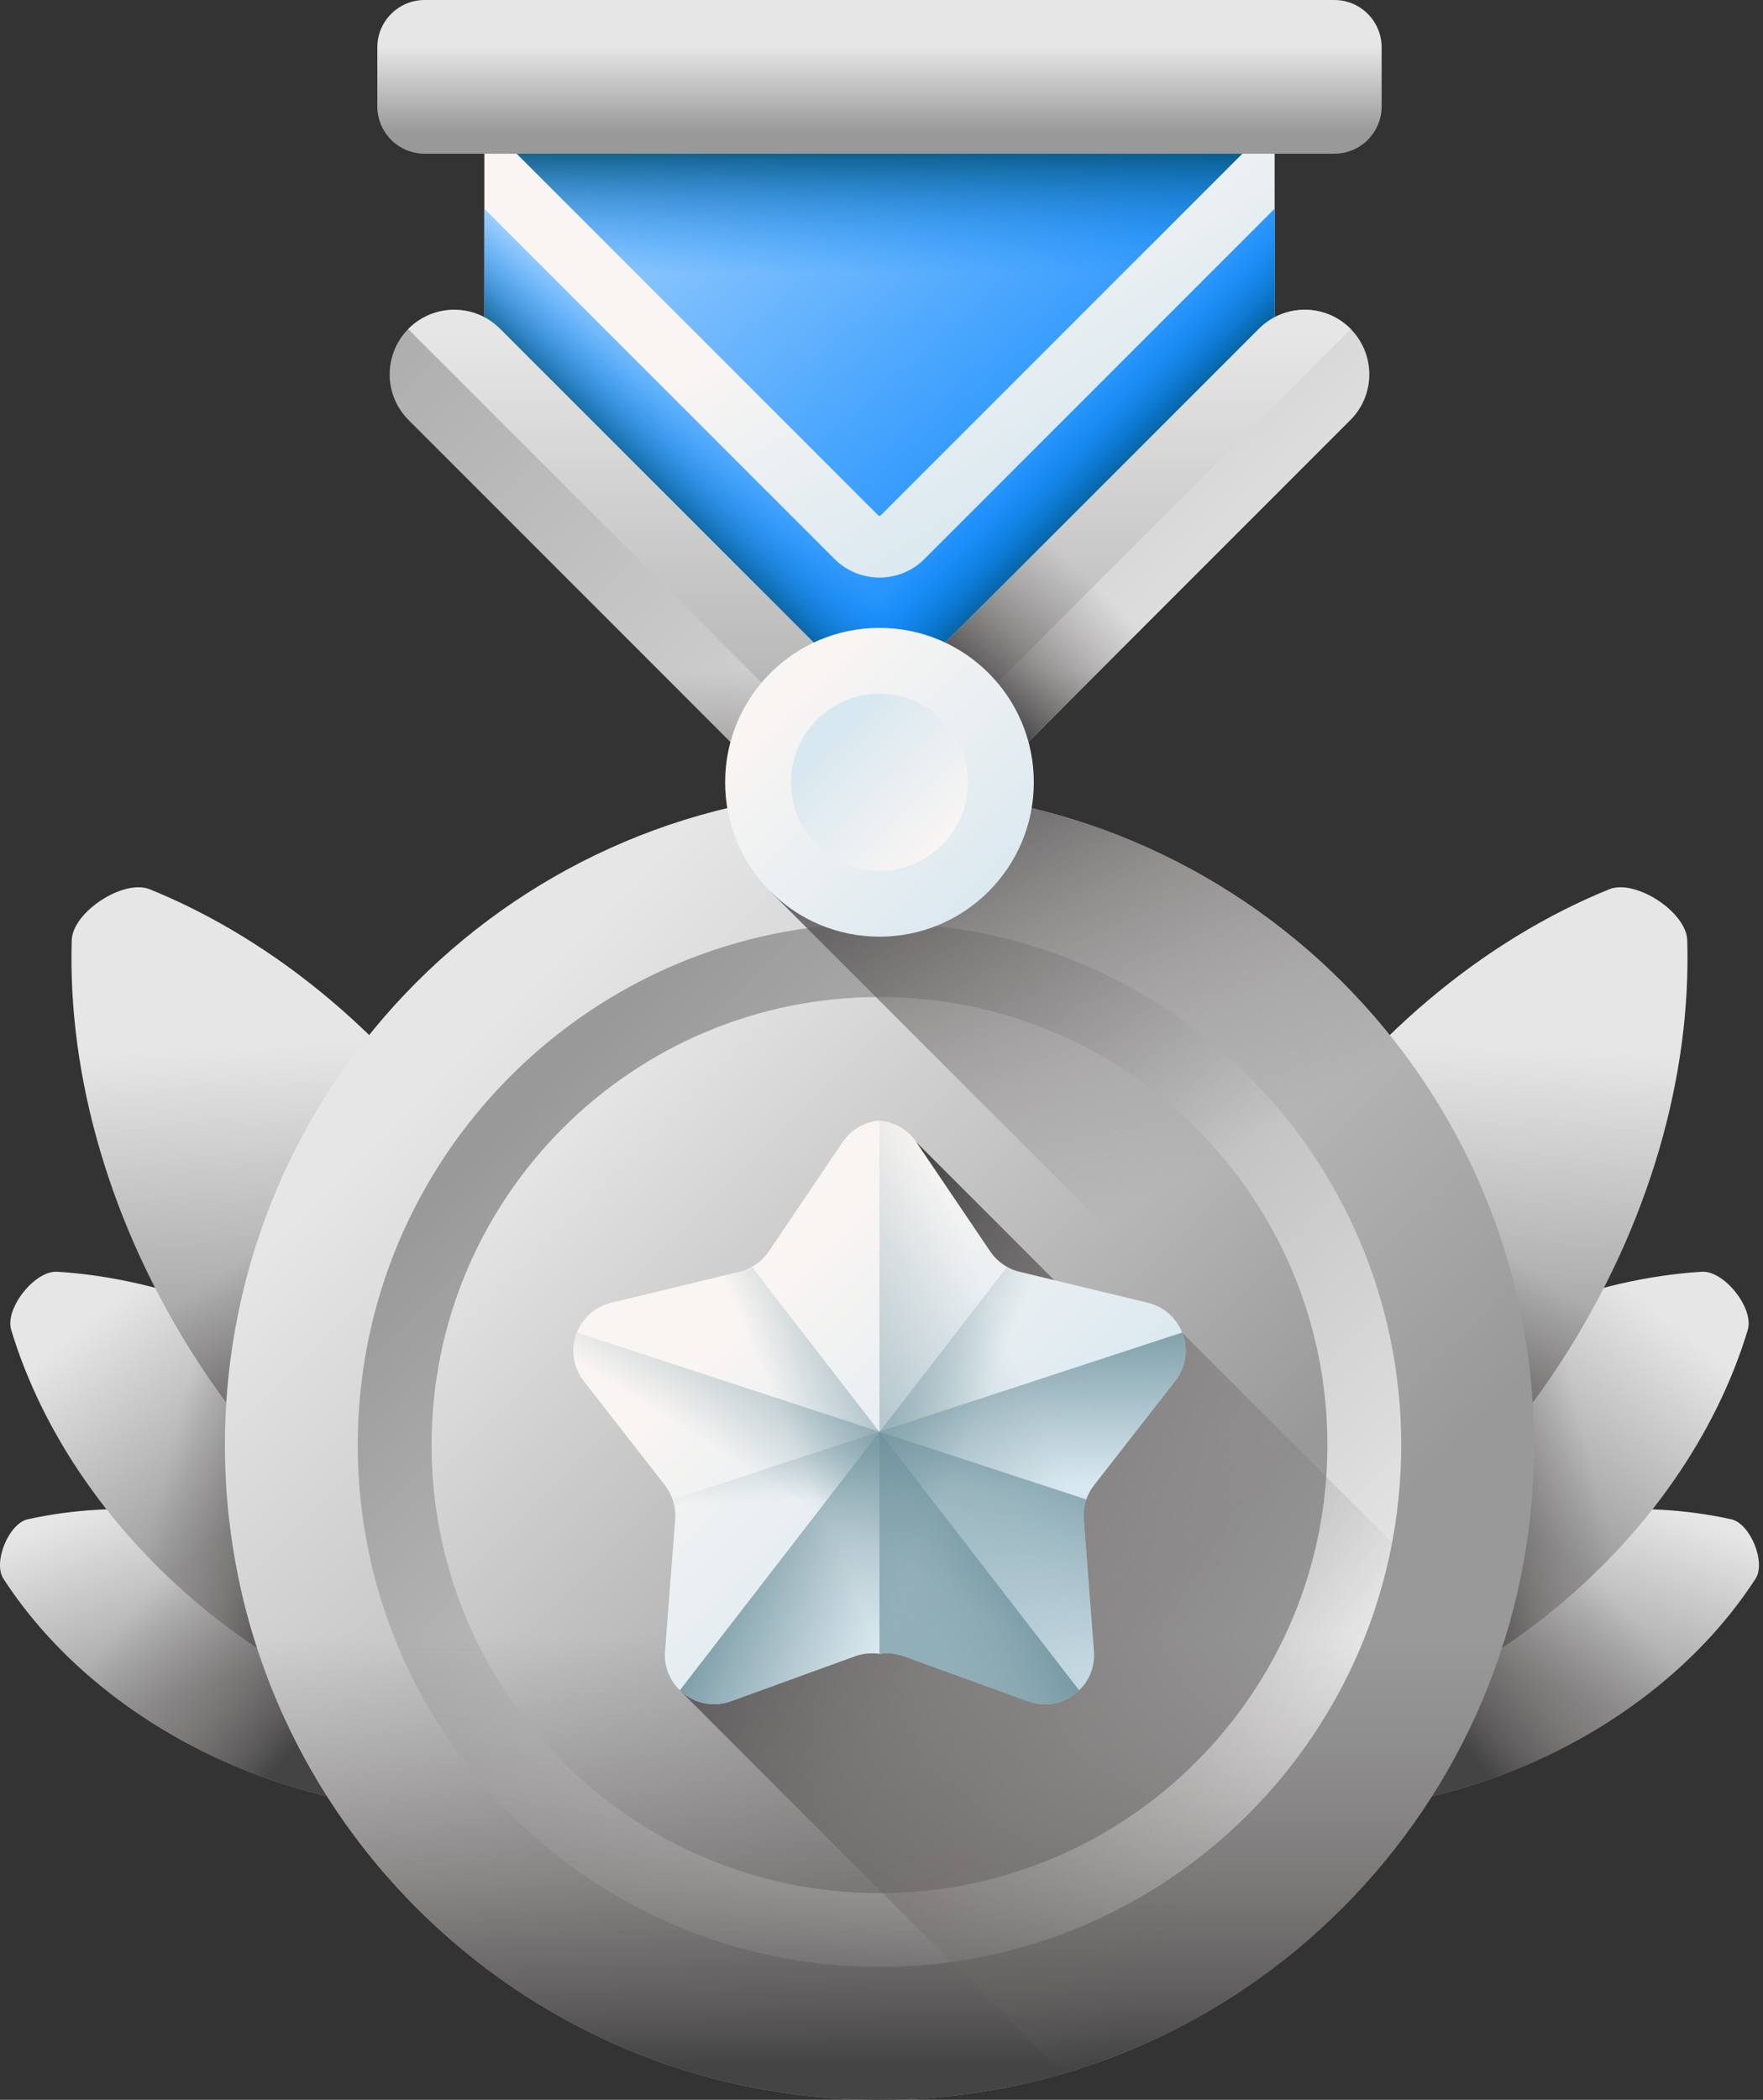 <svg width="430" height="512" viewBox="0 0 430 512" fill="none" xmlns="http://www.w3.org/2000/svg">
<rect x="0" y="0" width="430" height="512" fill="#333333" stroke="none"/>
<path d="M80.309 378.107C105.666 388.516 125.73 405.304 138.026 424.333C140.601 428.317 136.718 437.776 132.085 438.803C109.966 443.703 83.894 441.554 58.537 431.144C33.18 420.734 13.117 403.947 0.821 384.919C-1.754 380.934 2.129 371.474 6.761 370.448C28.879 365.548 54.952 367.698 80.309 378.107Z" fill="url(#paint0_linear_360_46)"/>
<path d="M80.309 378.107C105.666 388.516 125.73 405.304 138.026 424.333C140.601 428.317 136.718 437.776 132.085 438.803C109.966 443.703 83.894 441.554 58.537 431.144C33.18 420.734 13.117 403.947 0.821 384.919C-1.754 380.934 2.129 371.474 6.761 370.448C28.879 365.548 54.952 367.698 80.309 378.107Z" fill="url(#paint1_linear_360_46)"/>
<path d="M93.205 342.151C118.038 361.832 134.948 386.905 142.515 411.979C144.099 417.231 136.757 426.494 131.283 426.151C105.144 424.511 76.871 413.774 52.038 394.092C27.206 374.411 10.295 349.338 2.729 324.264C1.145 319.012 8.486 309.749 13.961 310.092C40.1 311.733 68.372 322.469 93.205 342.151Z" fill="url(#paint2_linear_360_46)"/>
<path d="M93.205 342.151C118.038 361.832 134.948 386.905 142.515 411.979C144.099 417.231 136.757 426.494 131.283 426.151C105.144 424.511 76.871 413.774 52.038 394.092C27.206 374.411 10.295 349.338 2.729 324.264C1.145 319.012 8.486 309.749 13.961 310.092C40.1 311.733 68.372 322.469 93.205 342.151Z" fill="url(#paint3_linear_360_46)"/>
<path d="M118.274 286.742C140.033 320.142 150.186 356.807 149.194 389.739C148.987 396.636 136.527 404.753 130.135 402.157C99.61 389.758 70.174 365.654 48.415 332.255C26.656 298.855 16.502 262.19 17.494 229.258C17.702 222.361 30.161 214.244 36.553 216.84C67.079 229.24 96.515 253.343 118.274 286.742Z" fill="url(#paint4_linear_360_46)"/>
<path d="M21.205 267.97C25.879 289.541 34.909 311.526 48.413 332.255C70.172 365.654 99.607 389.758 130.134 402.157C136.527 404.754 148.985 396.636 149.193 389.739C150.186 356.807 140.032 320.142 118.272 286.742C105.459 267.075 89.984 250.635 73.192 237.906L21.205 267.97Z" fill="url(#paint5_linear_360_46)"/>
<path d="M348.707 378.107C323.35 388.516 303.287 405.304 290.991 424.333C288.416 428.317 292.299 437.776 296.931 438.803C319.05 443.703 345.122 441.554 370.479 431.144C395.836 420.734 415.9 403.947 428.196 384.919C430.771 380.934 426.887 371.474 422.255 370.448C400.137 365.548 374.064 367.698 348.707 378.107Z" fill="url(#paint6_linear_360_46)"/>
<path d="M348.707 378.107C323.35 388.516 303.287 405.304 290.991 424.333C288.416 428.317 292.299 437.776 296.931 438.803C319.05 443.703 345.122 441.554 370.479 431.144C395.836 420.734 415.9 403.947 428.196 384.919C430.771 380.934 426.887 371.474 422.255 370.448C400.137 365.548 374.064 367.698 348.707 378.107Z" fill="url(#paint7_linear_360_46)"/>
<path d="M335.812 342.151C310.979 361.832 294.069 386.905 286.502 411.979C284.918 417.231 292.26 426.494 297.734 426.151C323.873 424.511 352.146 413.774 376.979 394.092C401.812 374.411 418.722 349.338 426.288 324.264C427.873 319.012 420.531 309.749 415.056 310.092C388.917 311.733 360.645 322.469 335.812 342.151Z" fill="url(#paint8_linear_360_46)"/>
<path d="M335.812 342.151C310.979 361.832 294.069 386.905 286.502 411.979C284.918 417.231 292.26 426.494 297.734 426.151C323.873 424.511 352.146 413.774 376.979 394.092C401.812 374.411 418.722 349.338 426.288 324.264C427.873 319.012 420.531 309.749 415.056 310.092C388.917 311.733 360.645 322.469 335.812 342.151Z" fill="url(#paint9_linear_360_46)"/>
<path d="M310.743 286.742C288.984 320.142 278.83 356.807 279.822 389.739C280.03 396.636 292.49 404.753 298.881 402.157C329.407 389.758 358.843 365.654 380.602 332.255C402.361 298.855 412.514 262.19 411.522 229.258C411.315 222.361 398.855 214.244 392.463 216.84C361.938 229.24 332.502 253.343 310.743 286.742Z" fill="url(#paint10_linear_360_46)"/>
<path d="M407.812 267.97C403.138 289.541 394.109 311.526 380.604 332.255C358.845 365.654 329.41 389.758 298.884 402.157C292.491 404.754 280.032 396.636 279.824 389.739C278.831 356.807 288.985 320.142 310.745 286.742C323.558 267.075 339.033 250.635 355.825 237.906L407.812 267.97Z" fill="url(#paint11_linear_360_46)"/>
<path d="M214.509 512C302.681 512 374.159 440.522 374.159 352.35C374.159 264.178 302.681 192.701 214.509 192.701C126.337 192.701 54.859 264.178 54.859 352.35C54.859 440.522 126.337 512 214.509 512Z" fill="url(#paint12_linear_360_46)"/>
<path d="M214.508 479.602C284.787 479.602 341.76 422.63 341.76 352.35C341.76 282.071 284.787 225.098 214.508 225.098C144.229 225.098 87.256 282.071 87.256 352.35C87.256 422.63 144.229 479.602 214.508 479.602Z" fill="url(#paint13_linear_360_46)"/>
<path d="M214.508 461.597C274.844 461.597 323.755 412.686 323.755 352.35C323.755 292.015 274.844 243.104 214.508 243.104C154.173 243.104 105.262 292.015 105.262 352.35C105.262 412.686 154.173 461.597 214.508 461.597Z" fill="url(#paint14_linear_360_46)"/>
<path d="M54.859 352.35C54.859 440.523 126.337 512 214.509 512C302.681 512 374.159 440.523 374.159 352.35C374.159 351.731 374.143 351.115 374.136 350.497H54.883C54.875 351.115 54.859 351.731 54.859 352.35Z" fill="url(#paint15_linear_360_46)"/>
<path d="M259.285 505.625C309.59 490.954 349.621 452.197 366.058 402.671L288.301 324.914L270.772 325.775L223.461 278.464L165.801 412.141L259.285 505.625Z" fill="url(#paint16_linear_360_46)"/>
<path d="M279.972 317.66L248.663 310.095C245.75 309.391 243.205 307.626 241.526 305.144L223.478 278.465C221.294 275.238 217.95 273.506 214.509 273.227C211.067 273.506 207.722 275.238 205.539 278.465L187.491 305.144C185.812 307.626 183.267 309.392 180.354 310.095L149.045 317.66C140.552 319.712 137.013 329.848 142.382 336.741L162.178 362.151C164.02 364.514 164.912 367.481 164.682 370.468L162.201 402.583C161.529 411.294 170.075 417.793 178.29 414.815L208.573 403.841C210.473 403.156 212.514 402.962 214.509 403.275C216.503 402.963 218.544 403.157 220.444 403.841L250.727 414.815C258.941 417.792 267.488 411.294 266.816 402.583L264.335 370.468C264.104 367.48 264.998 364.515 266.839 362.151L286.635 336.741C292.004 329.848 288.465 319.712 279.972 317.66Z" fill="url(#paint17_linear_360_46)"/>
<path d="M220.443 403.841L250.726 414.815C258.94 417.792 267.488 411.294 266.815 402.583L264.334 370.468C264.104 367.48 264.997 364.515 266.838 362.151L286.635 336.741C292.005 329.849 288.465 319.712 279.972 317.66L248.662 310.095C245.75 309.391 243.205 307.626 241.525 305.144L223.477 278.465C221.293 275.238 217.949 273.506 214.508 273.227V403.275C216.502 402.962 218.544 403.156 220.443 403.841Z" fill="url(#paint18_linear_360_46)"/>
<path d="M279.971 317.66L248.662 310.095C247.602 309.838 246.582 309.438 245.63 308.906L165.816 412.142C168.948 415.168 173.671 416.49 178.289 414.816L208.572 403.841C210.472 403.157 212.513 402.963 214.508 403.276C216.502 402.963 218.543 403.158 220.443 403.841L250.726 414.816C258.94 417.793 267.488 411.295 266.815 402.584L264.334 370.469C264.103 367.481 264.997 364.516 266.838 362.152L286.634 336.742C292.003 329.848 288.465 319.712 279.971 317.66Z" fill="url(#paint19_linear_360_46)"/>
<path d="M149.045 317.66L180.354 310.095C181.414 309.838 182.434 309.438 183.386 308.906L263.2 412.142C260.069 415.168 255.345 416.49 250.727 414.816L220.444 403.841C218.544 403.157 216.503 402.963 214.509 403.276C212.514 402.963 210.473 403.158 208.573 403.841L178.29 414.816C170.076 417.793 161.529 411.295 162.201 402.584L164.682 370.469C164.913 367.481 164.019 364.516 162.178 362.152L142.382 336.742C137.013 329.848 140.552 319.712 149.045 317.66Z" fill="url(#paint20_linear_360_46)"/>
<path d="M140.71 324.915C139.222 328.67 139.579 333.144 142.381 336.741L162.177 362.151C164.019 364.514 164.912 367.481 164.681 370.468L162.2 402.583C161.528 411.294 170.074 417.793 178.289 414.815L208.572 403.84C210.472 403.156 212.513 402.962 214.508 403.275C216.502 402.963 218.543 403.157 220.443 403.84L250.726 414.815C258.94 417.792 267.488 411.294 266.815 402.583L264.334 370.468C264.211 368.825 264.427 367.174 264.97 365.618L140.71 324.915Z" fill="url(#paint21_linear_360_46)"/>
<path d="M288.318 324.915C289.806 328.67 289.45 333.144 286.647 336.741L266.851 362.151C265.009 364.514 264.116 367.481 264.347 370.468L266.828 402.583C267.5 411.294 258.953 417.793 250.739 414.815L220.456 403.84C218.556 403.156 216.515 402.962 214.52 403.275C212.526 402.963 210.485 403.157 208.585 403.84L178.302 414.815C170.088 417.792 161.54 411.294 162.213 402.583L164.694 370.468C164.817 368.825 164.601 367.174 164.058 365.618L288.318 324.915Z" fill="url(#paint22_linear_360_46)"/>
<path d="M214.508 192.701C213.845 192.701 213.187 192.718 212.527 192.726L187.889 217.364L367.752 397.228C372.01 382.649 374.167 367.537 374.157 352.349C374.157 264.178 302.68 192.701 214.508 192.701Z" fill="url(#paint23_linear_360_46)"/>
<path d="M118.133 3.346V87.675L214.509 184.052L310.886 87.675V3.346H118.133Z" fill="url(#paint24_linear_360_46)"/>
<path d="M118.133 3.346V29.591L214.187 125.645C214.273 125.73 214.388 125.778 214.509 125.778C214.63 125.778 214.746 125.73 214.832 125.645L310.886 29.591V3.346H118.133Z" fill="url(#paint25_linear_360_46)"/>
<path d="M118.133 3.346V29.591L214.187 125.645C214.273 125.73 214.388 125.778 214.509 125.778C214.63 125.778 214.746 125.73 214.832 125.645L310.886 29.591V3.346H118.133Z" fill="url(#paint26_linear_360_46)"/>
<path d="M214.509 140.83C212.472 140.834 210.454 140.435 208.572 139.657C206.689 138.878 204.979 137.735 203.539 136.293L118.133 50.887V87.677L214.509 184.053L310.886 87.677V50.887L225.479 136.293C224.04 137.735 222.329 138.878 220.447 139.656C218.564 140.435 216.546 140.834 214.509 140.83Z" fill="url(#paint27_linear_360_46)"/>
<path d="M214.509 140.83C212.472 140.834 210.454 140.435 208.572 139.657C206.689 138.878 204.979 137.735 203.539 136.293L118.133 50.887V87.677L214.509 184.053L310.886 87.677V50.887L225.479 136.293C224.04 137.735 222.329 138.878 220.447 139.656C218.564 140.435 216.546 140.834 214.509 140.83Z" fill="url(#paint28_linear_360_46)"/>
<path d="M214.509 140.83C218.483 140.83 222.455 139.318 225.479 136.293L310.886 50.887V87.677L214.509 184.053L118.133 87.677V50.887L203.539 136.293C204.979 137.735 206.689 138.877 208.572 139.656C210.454 140.435 212.472 140.834 214.509 140.83Z" fill="url(#paint29_linear_360_46)"/>
<path d="M203.94 162.16L121.926 80.146C115.776 73.996 105.804 73.996 99.653 80.146C93.504 86.296 93.504 96.268 99.653 102.418L214.508 217.275L329.364 102.419C335.514 96.269 335.514 86.297 329.364 80.147C323.214 73.997 313.242 73.997 307.092 80.147L225.077 162.161C219.24 167.998 209.777 167.998 203.94 162.16Z" fill="url(#paint30_linear_360_46)"/>
<path d="M99.654 80.333L202.416 183.095C209.095 189.774 219.924 189.774 226.604 183.095L329.365 80.333C329.395 80.303 329.419 80.27 329.449 80.24C329.42 80.209 329.395 80.176 329.365 80.146C323.215 73.996 313.243 73.996 307.093 80.146L225.079 162.16C219.242 167.997 209.778 167.997 203.941 162.16L121.927 80.146C115.777 73.996 105.805 73.996 99.655 80.146C99.624 80.176 99.6 80.209 99.57 80.24C99.599 80.27 99.624 80.303 99.654 80.333Z" fill="url(#paint31_linear_360_46)"/>
<path d="M214.508 217.275L295.584 136.199H251.039L225.077 162.161C219.24 167.998 209.776 167.998 203.939 162.161L177.977 136.199H133.432L214.508 217.275Z" fill="url(#paint32_linear_360_46)"/>
<path d="M204.469 207.236L214.508 217.275L317.336 114.447H272.791L225.077 162.16C219.41 167.828 210.336 167.975 204.469 162.639V207.236Z" fill="url(#paint33_linear_360_46)"/>
<path d="M214.508 228.39C235.299 228.39 252.153 211.536 252.153 190.745C252.153 169.954 235.299 153.1 214.508 153.1C193.718 153.1 176.863 169.954 176.863 190.745C176.863 211.536 193.718 228.39 214.508 228.39Z" fill="url(#paint34_linear_360_46)"/>
<path d="M214.508 212.327C226.428 212.327 236.09 202.665 236.09 190.745C236.09 178.826 226.428 169.163 214.508 169.163C202.589 169.163 192.926 178.826 192.926 190.745C192.926 202.665 202.589 212.327 214.508 212.327Z" fill="url(#paint35_linear_360_46)"/>
<path d="M325.443 37.479H103.572C97.198 37.479 92.029 32.311 92.029 25.936V11.543C92.029 5.168 97.198 0 103.572 0H325.444C331.818 0 336.986 5.168 336.986 11.543V25.937C336.986 32.312 331.818 37.479 325.443 37.479Z" fill="url(#paint36_linear_360_46)"/>
<defs>
<linearGradient id="paint0_linear_360_46" x1="51.117" y1="356.791" x2="69.254" y2="404.107" gradientUnits="userSpaceOnUse">
<stop stop-color="#E6E6E6"/>
<stop offset="1" stop-color="#999999"/>
</linearGradient>
<linearGradient id="paint1_linear_360_46" x1="41.7" y1="381.504" x2="81.394" y2="414.524" gradientUnits="userSpaceOnUse">
<stop stop-color="#766E6E" stop-opacity="0"/>
<stop offset="0.281" stop-color="#716B6B" stop-opacity="0.281"/>
<stop offset="0.571" stop-color="#656060" stop-opacity="0.571"/>
<stop offset="0.864" stop-color="#514F4F" stop-opacity="0.864"/>
<stop offset="1" stop-color="#444444"/>
</linearGradient>
<linearGradient id="paint2_linear_360_46" x1="30.675" y1="315.125" x2="68.702" y2="363.097" gradientUnits="userSpaceOnUse">
<stop stop-color="#E6E6E6"/>
<stop offset="1" stop-color="#999999"/>
</linearGradient>
<linearGradient id="paint3_linear_360_46" x1="40.017" y1="359.902" x2="76.17" y2="368.954" gradientUnits="userSpaceOnUse">
<stop stop-color="#766E6E" stop-opacity="0"/>
<stop offset="0.281" stop-color="#716B6B" stop-opacity="0.281"/>
<stop offset="0.571" stop-color="#656060" stop-opacity="0.571"/>
<stop offset="0.864" stop-color="#514F4F" stop-opacity="0.864"/>
<stop offset="1" stop-color="#444444"/>
</linearGradient>
<linearGradient id="paint4_linear_360_46" x1="80.743" y1="254.463" x2="84.653" y2="335.771" gradientUnits="userSpaceOnUse">
<stop stop-color="#E6E6E6"/>
<stop offset="1" stop-color="#999999"/>
</linearGradient>
<linearGradient id="paint5_linear_360_46" x1="74.656" y1="296.539" x2="98.282" y2="331.481" gradientUnits="userSpaceOnUse">
<stop stop-color="#766E6E" stop-opacity="0"/>
<stop offset="0.281" stop-color="#716B6B" stop-opacity="0.281"/>
<stop offset="0.571" stop-color="#656060" stop-opacity="0.571"/>
<stop offset="0.864" stop-color="#514F4F" stop-opacity="0.864"/>
<stop offset="1" stop-color="#444444"/>
</linearGradient>
<linearGradient id="paint6_linear_360_46" x1="377.93" y1="356.759" x2="359.773" y2="404.061" gradientUnits="userSpaceOnUse">
<stop stop-color="#E6E6E6"/>
<stop offset="1" stop-color="#999999"/>
</linearGradient>
<linearGradient id="paint7_linear_360_46" x1="387.336" y1="381.473" x2="347.631" y2="414.47" gradientUnits="userSpaceOnUse">
<stop stop-color="#766E6E" stop-opacity="0"/>
<stop offset="0.281" stop-color="#716B6B" stop-opacity="0.281"/>
<stop offset="0.571" stop-color="#656060" stop-opacity="0.571"/>
<stop offset="0.864" stop-color="#514F4F" stop-opacity="0.864"/>
<stop offset="1" stop-color="#444444"/>
</linearGradient>
<linearGradient id="paint8_linear_360_46" x1="398.39" y1="315.108" x2="360.345" y2="363.057" gradientUnits="userSpaceOnUse">
<stop stop-color="#E6E6E6"/>
<stop offset="1" stop-color="#999999"/>
</linearGradient>
<linearGradient id="paint9_linear_360_46" x1="389.028" y1="359.875" x2="352.876" y2="368.909" gradientUnits="userSpaceOnUse">
<stop stop-color="#766E6E" stop-opacity="0"/>
<stop offset="0.281" stop-color="#716B6B" stop-opacity="0.281"/>
<stop offset="0.571" stop-color="#656060" stop-opacity="0.571"/>
<stop offset="0.864" stop-color="#514F4F" stop-opacity="0.864"/>
<stop offset="1" stop-color="#444444"/>
</linearGradient>
<linearGradient id="paint10_linear_360_46" x1="348.355" y1="254.432" x2="344.409" y2="335.727" gradientUnits="userSpaceOnUse">
<stop stop-color="#E6E6E6"/>
<stop offset="1" stop-color="#999999"/>
</linearGradient>
<linearGradient id="paint11_linear_360_46" x1="354.423" y1="296.504" x2="330.785" y2="331.431" gradientUnits="userSpaceOnUse">
<stop stop-color="#766E6E" stop-opacity="0"/>
<stop offset="0.281" stop-color="#716B6B" stop-opacity="0.281"/>
<stop offset="0.571" stop-color="#656060" stop-opacity="0.571"/>
<stop offset="0.864" stop-color="#514F4F" stop-opacity="0.864"/>
<stop offset="1" stop-color="#444444"/>
</linearGradient>
<linearGradient id="paint12_linear_360_46" x1="116.079" y1="253.92" x2="284.452" y2="422.294" gradientUnits="userSpaceOnUse">
<stop stop-color="#E6E6E6"/>
<stop offset="1" stop-color="#999999"/>
</linearGradient>
<linearGradient id="paint13_linear_360_46" x1="297.157" y1="434.999" x2="129.448" y2="267.29" gradientUnits="userSpaceOnUse">
<stop stop-color="#E6E6E6"/>
<stop offset="1" stop-color="#999999"/>
</linearGradient>
<linearGradient id="paint14_linear_360_46" x1="135.089" y1="272.931" x2="265.817" y2="403.659" gradientUnits="userSpaceOnUse">
<stop stop-color="#E6E6E6"/>
<stop offset="1" stop-color="#999999"/>
</linearGradient>
<linearGradient id="paint15_linear_360_46" x1="214.509" y1="399.061" x2="214.509" y2="503.85" gradientUnits="userSpaceOnUse">
<stop stop-color="#766E6E" stop-opacity="0"/>
<stop offset="0.281" stop-color="#716B6B" stop-opacity="0.281"/>
<stop offset="0.571" stop-color="#656060" stop-opacity="0.571"/>
<stop offset="0.864" stop-color="#514F4F" stop-opacity="0.864"/>
<stop offset="1" stop-color="#444444"/>
</linearGradient>
<linearGradient id="paint16_linear_360_46" x1="310.126" y1="435.32" x2="178.277" y2="352.329" gradientUnits="userSpaceOnUse">
<stop stop-color="#766E6E" stop-opacity="0"/>
<stop offset="0.281" stop-color="#716B6B" stop-opacity="0.281"/>
<stop offset="0.571" stop-color="#656060" stop-opacity="0.571"/>
<stop offset="0.864" stop-color="#514F4F" stop-opacity="0.864"/>
<stop offset="1" stop-color="#444444"/>
</linearGradient>
<linearGradient id="paint17_linear_360_46" x1="181.253" y1="322.005" x2="241.223" y2="381.974" gradientUnits="userSpaceOnUse">
<stop stop-color="#F9F5F3"/>
<stop offset="1" stop-color="#D8E8F0"/>
</linearGradient>
<linearGradient id="paint18_linear_360_46" x1="250.441" y1="338.356" x2="167.554" y2="372.622" gradientUnits="userSpaceOnUse">
<stop stop-color="#678D98" stop-opacity="0"/>
<stop offset="0.996" stop-color="#678D98" stop-opacity="0.996"/>
<stop offset="1" stop-color="#678D98"/>
</linearGradient>
<linearGradient id="paint19_linear_360_46" x1="228.799" y1="367.771" x2="183.42" y2="348.322" gradientUnits="userSpaceOnUse">
<stop stop-color="#678D98" stop-opacity="0"/>
<stop offset="0.996" stop-color="#678D98" stop-opacity="0.996"/>
<stop offset="1" stop-color="#678D98"/>
</linearGradient>
<linearGradient id="paint20_linear_360_46" x1="200.217" y1="367.771" x2="245.596" y2="348.322" gradientUnits="userSpaceOnUse">
<stop stop-color="#678D98" stop-opacity="0"/>
<stop offset="0.996" stop-color="#678D98" stop-opacity="0.996"/>
<stop offset="1" stop-color="#678D98"/>
</linearGradient>
<linearGradient id="paint21_linear_360_46" x1="201.225" y1="370.046" x2="230.397" y2="323.162" gradientUnits="userSpaceOnUse">
<stop stop-color="#678D98" stop-opacity="0"/>
<stop offset="0.996" stop-color="#678D98" stop-opacity="0.996"/>
<stop offset="1" stop-color="#678D98"/>
</linearGradient>
<linearGradient id="paint22_linear_360_46" x1="225.554" y1="364.125" x2="223.124" y2="318.283" gradientUnits="userSpaceOnUse">
<stop stop-color="#678D98" stop-opacity="0"/>
<stop offset="0.996" stop-color="#678D98" stop-opacity="0.996"/>
<stop offset="1" stop-color="#678D98"/>
</linearGradient>
<linearGradient id="paint23_linear_360_46" x1="293.179" y1="284.905" x2="231.605" y2="177.151" gradientUnits="userSpaceOnUse">
<stop stop-color="#766E6E" stop-opacity="0"/>
<stop offset="0.281" stop-color="#716B6B" stop-opacity="0.281"/>
<stop offset="0.571" stop-color="#656060" stop-opacity="0.571"/>
<stop offset="0.864" stop-color="#514F4F" stop-opacity="0.864"/>
<stop offset="1" stop-color="#444444"/>
</linearGradient>
<linearGradient id="paint24_linear_360_46" x1="221.649" y1="56.898" x2="261.304" y2="120.145" gradientUnits="userSpaceOnUse">
<stop stop-color="#F9F5F3"/>
<stop offset="1" stop-color="#D8E8F0"/>
</linearGradient>
<linearGradient id="paint25_linear_360_46" x1="182.096" y1="-20.701" x2="305.244" y2="120.517" gradientUnits="userSpaceOnUse">
<stop stop-color="#B3DAFE"/>
<stop offset="1" stop-color="#0182FC"/>
</linearGradient>
<linearGradient id="paint26_linear_360_46" x1="214.509" y1="66.761" x2="214.509" y2="33.597" gradientUnits="userSpaceOnUse">
<stop stop-color="#0182FC" stop-opacity="0"/>
<stop offset="0.126" stop-color="#017FF3" stop-opacity="0.126"/>
<stop offset="0.331" stop-color="#0176DB" stop-opacity="0.331"/>
<stop offset="0.588" stop-color="#0268B4" stop-opacity="0.588"/>
<stop offset="0.886" stop-color="#02547E" stop-opacity="0.886"/>
<stop offset="1" stop-color="#024C67"/>
</linearGradient>
<linearGradient id="paint27_linear_360_46" x1="155.935" y1="2.112" x2="279.083" y2="143.33" gradientUnits="userSpaceOnUse">
<stop stop-color="#B3DAFE"/>
<stop offset="1" stop-color="#0182FC"/>
</linearGradient>
<linearGradient id="paint28_linear_360_46" x1="252.653" y1="107.425" x2="269.79" y2="124.562" gradientUnits="userSpaceOnUse">
<stop stop-color="#0182FC" stop-opacity="0"/>
<stop offset="0.126" stop-color="#017FF3" stop-opacity="0.126"/>
<stop offset="0.331" stop-color="#0176DB" stop-opacity="0.331"/>
<stop offset="0.588" stop-color="#0268B4" stop-opacity="0.588"/>
<stop offset="0.886" stop-color="#02547E" stop-opacity="0.886"/>
<stop offset="1" stop-color="#024C67"/>
</linearGradient>
<linearGradient id="paint29_linear_360_46" x1="176.365" y1="107.425" x2="159.228" y2="124.562" gradientUnits="userSpaceOnUse">
<stop stop-color="#0182FC" stop-opacity="0"/>
<stop offset="0.126" stop-color="#017FF3" stop-opacity="0.126"/>
<stop offset="0.331" stop-color="#0176DB" stop-opacity="0.331"/>
<stop offset="0.588" stop-color="#0268B4" stop-opacity="0.588"/>
<stop offset="0.886" stop-color="#02547E" stop-opacity="0.886"/>
<stop offset="1" stop-color="#024C67"/>
</linearGradient>
<linearGradient id="paint30_linear_360_46" x1="301.534" y1="178.309" x2="95.67" y2="-27.556" gradientUnits="userSpaceOnUse">
<stop stop-color="#E6E6E6"/>
<stop offset="1" stop-color="#999999"/>
</linearGradient>
<linearGradient id="paint31_linear_360_46" x1="214.509" y1="81.987" x2="214.509" y2="222.575" gradientUnits="userSpaceOnUse">
<stop stop-color="#E6E6E6"/>
<stop offset="1" stop-color="#999999"/>
</linearGradient>
<linearGradient id="paint32_linear_360_46" x1="214.508" y1="163.639" x2="214.508" y2="209.864" gradientUnits="userSpaceOnUse">
<stop stop-color="#766E6E" stop-opacity="0"/>
<stop offset="0.281" stop-color="#716B6B" stop-opacity="0.281"/>
<stop offset="0.571" stop-color="#656060" stop-opacity="0.571"/>
<stop offset="0.864" stop-color="#514F4F" stop-opacity="0.864"/>
<stop offset="1" stop-color="#444444"/>
</linearGradient>
<linearGradient id="paint33_linear_360_46" x1="261.96" y1="137.466" x2="233.851" y2="166.078" gradientUnits="userSpaceOnUse">
<stop stop-color="#766E6E" stop-opacity="0"/>
<stop offset="0.281" stop-color="#716B6B" stop-opacity="0.281"/>
<stop offset="0.571" stop-color="#656060" stop-opacity="0.571"/>
<stop offset="0.864" stop-color="#514F4F" stop-opacity="0.864"/>
<stop offset="1" stop-color="#444444"/>
</linearGradient>
<linearGradient id="paint34_linear_360_46" x1="192.924" y1="169.161" x2="246.162" y2="222.399" gradientUnits="userSpaceOnUse">
<stop stop-color="#F9F5F3"/>
<stop offset="1" stop-color="#D8E8F0"/>
</linearGradient>
<linearGradient id="paint35_linear_360_46" x1="229.818" y1="206.055" x2="203.464" y2="179.701" gradientUnits="userSpaceOnUse">
<stop stop-color="#F9F5F3"/>
<stop offset="1" stop-color="#D8E8F0"/>
</linearGradient>
<linearGradient id="paint36_linear_360_46" x1="214.508" y1="11.377" x2="214.508" y2="32.297" gradientUnits="userSpaceOnUse">
<stop stop-color="#E6E6E6"/>
<stop offset="1" stop-color="#999999"/>
</linearGradient>
</defs>
</svg>
